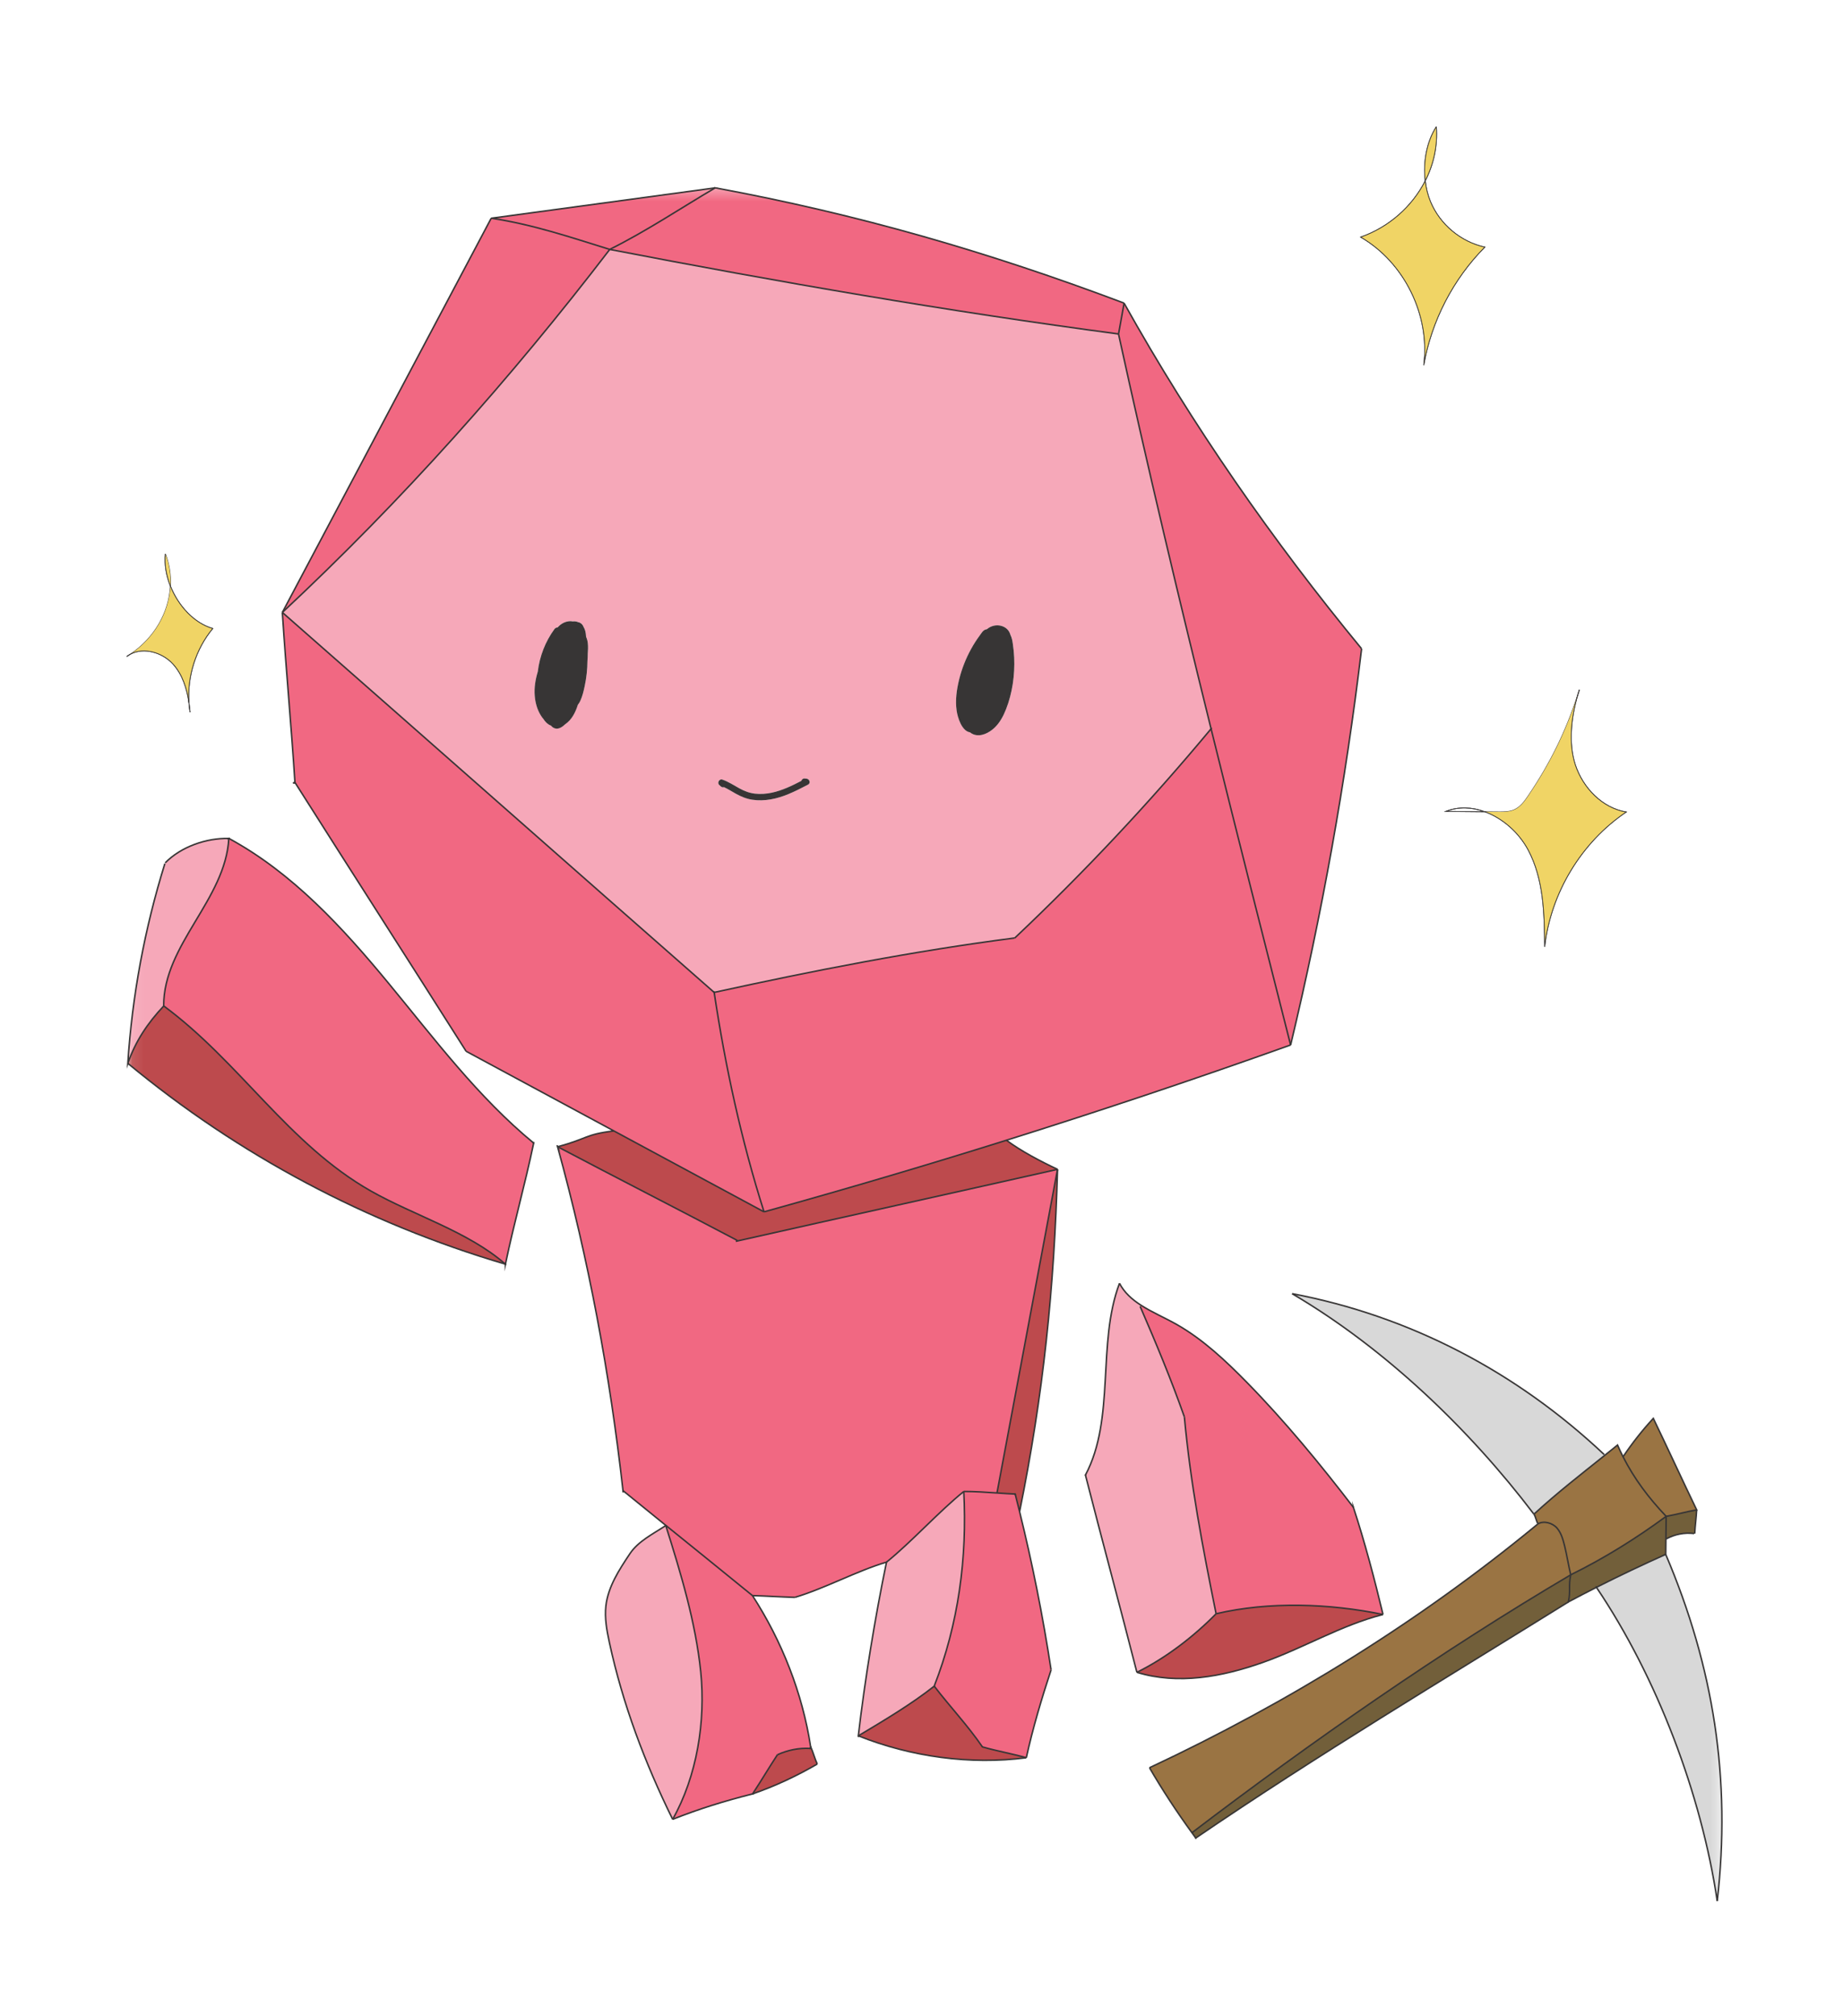 <svg width="160" height="175" viewBox="0 0 160 175" fill="none" xmlns="http://www.w3.org/2000/svg">
<g filter="url(#filter0_d_358_2758)">
<mask id="mask0_358_2758" style="mask-type:luminance" maskUnits="userSpaceOnUse" x="7" y="12" width="139" height="150">
<path d="M7.097 12.311H145.49V161.001H7.097V12.311Z" fill="white"/>
</mask>
<g mask="url(#mask0_358_2758)">
<path d="M140.615 130.915C144.777 140.69 146.301 150.448 145.084 161.001C143.707 151.729 139.847 141.555 134.599 133.777C136.579 132.774 138.576 131.826 140.615 130.915Z" fill="#D8D8D8"/>
<path d="M143.297 127.05C143.263 127.737 143.163 128.417 143.129 129.105H143.077C142.245 129.003 141.382 129.169 140.648 129.575L140.626 129.574C140.636 128.934 140.649 128.308 140.648 127.613C141.535 127.454 142.411 127.208 143.297 127.05Z" fill="#725F3A"/>
<path d="M143.298 127.048C142.411 127.205 141.535 127.452 140.648 127.61C139.146 126.032 137.871 124.345 136.9 122.428L136.923 122.416C137.713 121.239 138.587 120.132 139.535 119.106C140.81 121.756 142.022 124.398 143.298 127.048Z" fill="#9A7443"/>
<path d="M134.599 133.77C133.783 134.182 132.971 134.604 132.159 135.036C132.37 134.046 132.155 133.666 132.366 132.676C135.28 131.243 138.031 129.525 140.649 127.603C140.649 128.298 140.637 128.925 140.627 129.565C140.621 129.998 140.615 130.438 140.615 130.908C138.575 131.819 136.579 132.767 134.599 133.77Z" fill="#725F3A"/>
<path d="M136.9 122.427C137.872 124.344 139.146 126.031 140.649 127.609C138.031 129.531 135.28 131.248 132.366 132.681C132.179 131.926 132.037 131 131.851 130.245C131.71 129.674 131.559 129.081 131.179 128.633C130.798 128.185 130.037 127.968 129.526 128.258C129.389 128.086 129.306 127.595 129.169 127.423C131.197 125.558 133.215 123.996 135.32 122.313C135.686 122.02 136.055 121.724 136.427 121.422C136.576 121.764 136.733 122.099 136.9 122.427Z" fill="#9A7443"/>
<path d="M135.273 122.253L135.319 122.311C133.214 123.994 131.196 125.557 129.168 127.421C123.543 120.009 116.204 112.998 108.18 108.287C118.431 110.229 127.681 115.096 135.273 122.253Z" fill="#D8D8D8"/>
<path d="M132.366 132.683C132.154 133.674 132.37 134.053 132.158 135.044C121.256 141.823 110.421 148.296 99.815 155.531C99.812 155.528 99.81 155.524 99.807 155.521C99.806 155.519 99.804 155.518 99.803 155.516C99.695 155.368 99.585 155.219 99.477 155.07C109.809 147.201 121.176 139.277 132.366 132.683Z" fill="#725F3A"/>
<path d="M131.851 130.248C132.037 131.004 132.179 131.929 132.365 132.685C121.175 139.278 109.809 147.202 99.477 155.071C98.169 153.271 96.901 151.344 95.795 149.431C107.858 143.778 119.249 136.739 129.526 128.261C130.036 127.971 130.798 128.188 131.179 128.637C131.558 129.084 131.71 129.678 131.851 130.248Z" fill="#9A7443"/>
<path d="M113.496 126.825C114.486 129.853 115.324 133.033 116.066 136.131C111.42 135.174 106.197 134.987 101.577 136.067C100.431 130.398 99.346 124.741 98.825 118.981C97.659 115.687 96.369 112.589 94.981 109.383L95.04 109.274C96.021 109.91 97.17 110.389 98.186 110.97C100.482 112.283 102.424 114.121 104.272 116.004C107.506 119.297 110.695 123.162 113.496 126.825Z" fill="#F16882"/>
<path d="M101.14 59.256C98.336 47.899 95.629 36.532 93.106 24.995C93.265 24.12 93.431 23.194 93.59 22.318C99.507 32.916 106.466 42.907 114.206 52.312C112.818 63.923 110.759 75.379 108.046 86.702C105.71 77.504 103.393 68.383 101.14 59.256Z" fill="#F16882"/>
<path d="M116.066 136.133C112.447 137.047 109.136 139.058 105.604 140.303C102.072 141.548 98.276 142.244 94.7 141.152C97.22 139.904 99.603 138.073 101.577 136.07C106.197 134.989 111.419 135.176 116.066 136.133Z" fill="#BD4A4D"/>
<path d="M101.14 59.253C103.394 68.38 105.711 77.501 108.046 86.698C99.879 89.615 91.653 92.371 83.375 94.966C76.396 97.153 69.379 99.225 62.329 101.18C60.364 94.985 58.963 88.547 58.002 82.137C66.665 80.242 75.298 78.55 84.092 77.415C90.132 71.709 95.828 65.64 101.14 59.253Z" fill="#F16882"/>
<path d="M47.026 52.724C47.049 52.434 47.063 52.142 47.036 51.86C47.017 51.666 46.973 51.457 46.886 51.276C46.883 51.258 46.88 51.242 46.877 51.224C46.869 51.071 46.851 50.918 46.814 50.77C46.781 50.64 46.73 50.519 46.662 50.408C46.652 50.386 46.645 50.361 46.635 50.339C46.546 50.15 46.381 50.02 46.187 49.993C46.169 49.985 46.151 49.976 46.132 49.968C46 49.921 45.859 49.908 45.726 49.929C45.587 49.898 45.44 49.901 45.297 49.927C44.932 49.993 44.639 50.19 44.404 50.45C44.402 50.452 44.399 50.454 44.397 50.456C44.295 50.45 44.199 50.505 44.135 50.593C43.342 51.669 42.845 52.959 42.687 54.286C42.482 54.969 42.364 55.674 42.423 56.386C42.471 56.974 42.627 57.558 42.937 58.064C43.008 58.181 43.089 58.298 43.182 58.403C43.324 58.629 43.516 58.833 43.762 58.941C43.787 58.952 43.811 58.961 43.835 58.969C43.929 59.091 44.051 59.184 44.217 59.22C44.53 59.289 44.835 59.075 45.075 58.845C45.629 58.47 45.954 57.84 46.166 57.165C46.254 57.056 46.327 56.933 46.386 56.805C46.566 56.406 46.67 55.97 46.76 55.543C46.913 54.825 46.994 54.09 46.999 53.356C47.017 53.145 47.025 52.935 47.026 52.724ZM66.152 64.1C66.415 63.963 66.267 63.601 66.011 63.58C65.953 63.576 65.895 63.571 65.837 63.566C65.711 63.557 65.602 63.659 65.569 63.775C64.748 64.201 63.909 64.608 62.998 64.802C62.519 64.903 62.022 64.938 61.534 64.883C61.053 64.828 60.608 64.654 60.187 64.421C59.701 64.152 59.239 63.847 58.712 63.662C58.449 63.57 58.239 63.944 58.441 64.128C58.488 64.171 58.535 64.214 58.582 64.257C58.667 64.335 58.766 64.347 58.852 64.318C59.202 64.48 59.529 64.691 59.864 64.879C60.318 65.134 60.795 65.333 61.313 65.411C62.39 65.573 63.465 65.331 64.459 64.917C65.038 64.677 65.596 64.39 66.152 64.1ZM83.336 57.566C83.895 56.152 84.117 54.575 84.048 53.06C84.031 52.672 83.991 52.287 83.936 51.903C83.897 51.633 83.852 51.347 83.724 51.1C83.683 50.953 83.617 50.813 83.515 50.687C83.291 50.412 82.924 50.271 82.575 50.272C82.219 50.274 81.919 50.408 81.668 50.612C81.628 50.616 81.589 50.624 81.551 50.638C81.331 50.72 81.2 50.96 81.065 51.141C80.787 51.517 80.534 51.912 80.308 52.323C79.856 53.142 79.508 54.024 79.281 54.931C79.059 55.818 78.923 56.75 79.051 57.661C79.136 58.268 79.496 59.451 80.212 59.559C80.296 59.629 80.395 59.689 80.51 59.734C81.148 59.983 81.87 59.603 82.331 59.171C82.797 58.734 83.104 58.155 83.336 57.566ZM48.936 17.65C63.597 20.477 78.307 23.024 93.108 24.989C95.631 36.526 98.337 47.893 101.142 59.25C95.829 65.637 90.133 71.706 84.093 77.412C75.299 78.547 66.666 80.239 58.004 82.134C57.951 82.074 57.991 82.055 58.004 82.134C45.545 71.199 32.973 60.09 20.514 49.154C30.856 39.504 40.347 28.861 48.936 17.65Z" fill="#F6A8B9"/>
<path d="M98.826 118.982C99.348 124.742 100.432 130.399 101.579 136.069C99.605 138.072 97.222 139.903 94.702 141.151C93.229 135.389 91.709 129.793 90.236 124.032C92.854 119.099 91.215 112.611 93.194 107.389C93.615 108.192 94.277 108.781 95.041 109.275L94.982 109.385C96.37 112.59 97.661 115.688 98.826 118.982Z" fill="#F6A8B9"/>
<path d="M93.59 22.314C93.43 23.189 93.265 24.116 93.106 24.991C78.305 23.026 63.595 20.479 48.934 17.652C52.108 16.072 55.026 14.118 58.091 12.308C58.097 12.309 58.103 12.31 58.108 12.312C58.109 12.312 58.11 12.312 58.111 12.312C58.121 12.313 58.132 12.315 58.142 12.317C58.145 12.318 58.147 12.319 58.149 12.319L58.152 12.319C70.483 14.597 81.855 17.888 93.59 22.314Z" fill="#F16882"/>
<path d="M44.406 95.532C49.606 98.274 54.813 100.927 60.013 103.67L60.022 103.71C69.305 101.62 78.526 99.586 87.809 97.495L82.554 125.583V125.583C81.592 125.517 80.626 125.453 79.671 125.453C77.499 127.203 75.135 129.836 72.963 131.585C70.362 132.357 67.626 133.865 65.01 134.642C63.787 134.606 62.543 134.523 61.321 134.487C58.862 132.482 56.342 130.452 53.843 128.43H53.842C52.581 127.41 51.325 126.391 50.085 125.38C48.943 115.219 47.119 105.393 44.406 95.532Z" fill="#F16882"/>
<path d="M84.145 125.712L84.144 125.709C84.145 125.713 84.145 125.712 84.143 125.706C84.143 125.704 84.141 125.7 84.14 125.695V125.694C84.141 125.698 84.14 125.695 84.138 125.687C84.137 125.685 84.137 125.683 84.136 125.68L84.135 125.677C84.14 125.673 84.144 125.671 84.146 125.67L84.135 125.677H84.135C83.611 125.652 83.085 125.615 82.556 125.58V125.579L87.812 97.492C87.527 107.797 86.579 117.043 84.519 127.2H84.518C84.396 126.704 84.272 126.208 84.145 125.712Z" fill="#BD4A4D"/>
<path d="M84.133 125.681H84.134L84.135 125.683C84.135 125.686 84.136 125.688 84.137 125.69C84.139 125.698 84.14 125.701 84.139 125.698V125.698C84.14 125.703 84.141 125.708 84.142 125.713L84.143 125.715C84.27 126.211 84.395 126.707 84.516 127.203C85.636 131.747 86.543 136.298 87.251 140.939C86.453 143.347 85.637 146.094 85.1 148.566C83.837 148.205 82.554 147.986 81.291 147.625C80.005 145.749 78.49 144.156 77.106 142.351C79.218 136.938 79.975 131.209 79.673 125.453C80.627 125.452 81.593 125.517 82.555 125.583C83.083 125.618 83.61 125.655 84.133 125.681Z" fill="#F16882"/>
<path d="M83.373 94.964C84.645 95.913 86.373 96.815 87.809 97.489C78.526 99.58 69.305 101.614 60.022 103.705L60.013 103.664C54.813 100.921 49.606 98.269 44.406 95.526C47.038 94.827 46.746 94.466 49.289 94.153C53.635 96.495 57.981 98.837 62.327 101.179C69.377 99.223 76.394 97.151 83.373 94.964Z" fill="#BD4A4D"/>
<path d="M84.046 53.063C84.114 54.578 83.892 56.155 83.334 57.569C83.101 58.157 82.795 58.737 82.328 59.174C81.867 59.606 81.146 59.986 80.507 59.737C80.392 59.692 80.294 59.632 80.21 59.562C79.493 59.454 79.133 58.27 79.048 57.664C78.92 56.753 79.057 55.821 79.278 54.934C79.505 54.026 79.854 53.145 80.306 52.326C80.531 51.915 80.784 51.52 81.063 51.144C81.197 50.962 81.328 50.723 81.549 50.641C81.587 50.626 81.626 50.618 81.665 50.615C81.917 50.411 82.217 50.277 82.572 50.275C82.922 50.273 83.288 50.414 83.512 50.69C83.615 50.816 83.681 50.956 83.721 51.103C83.849 51.349 83.894 51.635 83.933 51.906C83.989 52.29 84.028 52.675 84.046 53.063Z" fill="#373535"/>
<path d="M77.106 142.347C78.49 144.151 80.005 145.745 81.291 147.621C82.553 147.982 83.837 148.2 85.1 148.561C80.233 149.191 75.072 148.481 70.516 146.659C72.728 145.333 75.081 143.943 77.106 142.347Z" fill="#BD4A4D"/>
<path d="M77.106 142.352C75.081 143.948 72.728 145.338 70.516 146.664C71.075 141.839 71.979 136.332 72.964 131.586C75.136 129.837 77.5 127.204 79.673 125.454C79.975 131.21 79.218 136.939 77.106 142.352Z" fill="#F6A8B9"/>
<path d="M66.323 147.753C66.348 147.755 66.373 147.756 66.397 147.758C66.393 147.726 66.388 147.695 66.384 147.664C66.386 147.646 66.384 147.628 66.378 147.612C66.597 148.086 66.73 148.642 66.952 149.115C65.211 150.13 63.246 151.054 61.339 151.704C62.097 150.554 62.744 149.446 63.504 148.296C64.399 147.895 65.346 147.702 66.323 147.753Z" fill="#BD4A4D"/>
<path d="M61.338 151.7C58.892 152.32 56.744 152.979 54.396 153.905C56.51 150.157 57.269 145.386 56.834 141.105C56.398 136.824 55.097 132.513 53.798 128.41C53.802 128.411 53.806 128.413 53.81 128.413C53.81 128.414 53.811 128.414 53.811 128.414C53.813 128.415 53.815 128.415 53.816 128.416C53.828 128.419 53.837 128.422 53.843 128.424H53.843C56.343 130.446 58.862 132.476 61.321 134.482C63.887 138.446 65.662 142.963 66.374 147.6C66.377 147.619 66.38 147.64 66.383 147.66C66.378 147.695 66.356 147.728 66.323 147.749C65.346 147.698 64.398 147.891 63.503 148.291C62.744 149.441 62.097 150.55 61.338 151.7Z" fill="#F16882"/>
<path d="M66.01 63.581C66.267 63.602 66.415 63.963 66.151 64.101C65.595 64.391 65.038 64.677 64.458 64.918C63.464 65.331 62.389 65.574 61.312 65.412C60.795 65.334 60.317 65.135 59.864 64.88C59.528 64.692 59.201 64.481 58.851 64.319C58.766 64.347 58.667 64.335 58.581 64.258C58.534 64.215 58.487 64.172 58.44 64.129C58.239 63.945 58.449 63.57 58.711 63.663C59.238 63.848 59.701 64.152 60.187 64.422C60.608 64.655 61.052 64.828 61.533 64.883C62.022 64.938 62.518 64.904 62.998 64.802C63.908 64.609 64.747 64.201 65.568 63.776C65.602 63.659 65.711 63.557 65.836 63.567C65.895 63.572 65.952 63.576 66.01 63.581Z" fill="#373535"/>
<path d="M62.328 101.18C57.982 98.839 53.636 96.497 49.29 94.155C45.016 91.852 40.743 89.549 36.469 87.246C31.539 79.468 26.537 71.689 21.606 63.91C21.29 58.992 20.829 54.075 20.512 49.157C32.971 60.093 45.543 71.202 58.002 82.137C58.962 88.547 60.363 94.985 62.328 101.18Z" fill="#F16882"/>
<path d="M48.935 17.648C45.462 16.57 42.243 15.476 38.645 14.94C45.128 14.062 51.61 13.183 58.092 12.304C55.027 14.114 52.11 16.068 48.935 17.648Z" fill="#F16882"/>
<path d="M56.835 141.105C57.27 145.386 56.511 150.157 54.397 153.905C51.984 148.998 50.062 143.91 48.908 138.565C48.682 137.519 48.48 136.446 48.602 135.383C48.792 133.715 49.752 132.249 50.683 130.854C51.416 129.756 52.697 129.137 53.799 128.41C55.097 132.513 56.399 136.824 56.835 141.105Z" fill="#F6A8B9"/>
<path d="M47.035 51.868C47.063 52.15 47.049 52.442 47.026 52.731C47.025 52.943 47.017 53.153 46.999 53.364C46.994 54.098 46.913 54.833 46.76 55.551C46.67 55.978 46.566 56.414 46.386 56.813C46.327 56.941 46.254 57.064 46.166 57.173C45.954 57.848 45.629 58.477 45.075 58.853C44.835 59.082 44.53 59.297 44.217 59.228C44.051 59.191 43.929 59.099 43.835 58.977C43.811 58.968 43.786 58.959 43.762 58.949C43.516 58.841 43.324 58.636 43.182 58.411C43.089 58.305 43.008 58.189 42.937 58.072C42.627 57.566 42.471 56.981 42.423 56.394C42.364 55.681 42.482 54.977 42.687 54.294C42.845 52.966 43.342 51.676 44.134 50.6C44.199 50.513 44.295 50.457 44.397 50.464C44.399 50.461 44.402 50.459 44.404 50.457C44.639 50.197 44.932 50.001 45.297 49.934C45.44 49.908 45.587 49.906 45.726 49.937C45.859 49.916 46 49.928 46.132 49.976C46.151 49.983 46.169 49.992 46.187 50C46.381 50.028 46.546 50.157 46.635 50.347C46.645 50.369 46.652 50.393 46.662 50.416C46.73 50.526 46.781 50.648 46.814 50.778C46.851 50.925 46.869 51.078 46.877 51.232C46.88 51.249 46.883 51.266 46.886 51.283C46.973 51.465 47.017 51.674 47.035 51.868Z" fill="#373535"/>
<path d="M38.644 14.948C42.242 15.484 45.461 16.578 48.934 17.656C40.345 28.867 30.854 39.511 20.512 49.161C26.556 37.757 32.601 26.353 38.644 14.948Z" fill="#F16882"/>
<path d="M42.329 95.229C42.331 95.225 42.333 95.22 42.335 95.215C41.582 98.815 40.633 102.128 39.881 105.729C39.881 105.723 39.88 105.719 39.88 105.715V105.728C36.666 102.907 31.905 101.484 28.186 99.373C21.037 95.313 16.832 88.194 10.215 83.316C10.194 77.976 15.573 74.105 15.87 68.772C21.392 71.761 25.739 76.502 29.736 81.344C33.734 86.186 37.49 91.22 42.335 95.215C42.333 95.22 42.33 95.225 42.329 95.229ZM42.322 95.246C42.324 95.242 42.325 95.238 42.327 95.234C42.325 95.238 42.323 95.243 42.322 95.246ZM42.318 95.254C42.319 95.253 42.32 95.25 42.321 95.247C42.32 95.251 42.318 95.253 42.318 95.254Z" fill="#F16882"/>
<path d="M39.88 105.728V105.729H39.879C27.883 102.198 16.726 96.277 7.097 88.298C7.767 86.371 8.816 84.801 10.214 83.316C16.832 88.194 21.037 95.313 28.186 99.373C31.904 101.484 36.666 102.907 39.88 105.728Z" fill="#BD4A4D"/>
<path d="M15.858 68.774C15.862 68.772 15.866 68.772 15.87 68.77C15.573 74.103 10.194 77.974 10.214 83.314C8.816 84.799 7.767 86.37 7.097 88.297C7.479 82.415 8.562 76.579 10.316 70.952L10.348 70.887C11.719 69.486 13.91 68.729 15.87 68.77C15.677 68.786 15.681 68.826 15.858 68.774Z" fill="#F6A8B9"/>
</g>
<path d="M20.511 49.157C30.853 39.506 40.344 28.863 48.933 17.652" stroke="#373535" stroke-width="0.13" stroke-miterlimit="10"/>
<path d="M48.933 17.648C63.594 20.475 78.303 23.022 93.104 24.987" stroke="#373535" stroke-width="0.13" stroke-miterlimit="10"/>
<path d="M93.105 24.995C95.628 36.532 98.334 47.899 101.139 59.256C103.392 68.383 105.709 77.504 108.045 86.702" stroke="#373535" stroke-width="0.13" stroke-miterlimit="10"/>
<path d="M20.511 49.154C32.97 60.09 45.541 71.199 58 82.134" stroke="#373535" stroke-width="0.13" stroke-miterlimit="10"/>
<path d="M20.511 49.154C20.828 54.071 21.288 58.989 21.605 63.907" stroke="#373535" stroke-width="0.13" stroke-miterlimit="10"/>
<path d="M21.604 63.909C26.534 71.687 31.536 79.466 36.467 87.245" stroke="#373535" stroke-width="0.13" stroke-miterlimit="10"/>
<path d="M21.605 63.909C21.665 64.004 21.284 63.963 21.605 63.909Z" stroke="#373535" stroke-width="0.13" stroke-miterlimit="10"/>
<path d="M36.468 87.246C40.742 89.549 45.015 91.852 49.288 94.155C53.635 96.497 57.981 98.839 62.327 101.18" stroke="#373535" stroke-width="0.13" stroke-miterlimit="10"/>
<path d="M58.001 82.137C58.962 88.547 60.362 94.985 62.328 101.18" stroke="#373535" stroke-width="0.13" stroke-miterlimit="10"/>
<path d="M58 82.134C57.988 82.054 57.947 82.073 58 82.134Z" stroke="#373535" stroke-width="0.13" stroke-miterlimit="10"/>
<path d="M58.001 82.134C66.663 80.239 75.296 78.547 84.091 77.411" stroke="#373535" stroke-width="0.13" stroke-miterlimit="10"/>
<path d="M101.2 59.182C101.179 59.207 101.159 59.231 101.139 59.255C95.826 65.642 90.13 71.711 84.091 77.417" stroke="#373535" stroke-width="0.13" stroke-miterlimit="10"/>
<path d="M62.328 101.18C69.377 99.225 76.394 97.153 83.373 94.965C91.652 92.371 99.878 89.615 108.045 86.698" stroke="#373535" stroke-width="0.13" stroke-miterlimit="10"/>
<path d="M20.511 49.157C26.555 37.753 32.599 26.349 38.643 14.944" stroke="#373535" stroke-width="0.13" stroke-miterlimit="10"/>
<path d="M38.643 14.942C45.126 14.064 51.608 13.185 58.09 12.306" stroke="#373535" stroke-width="0.13" stroke-miterlimit="10"/>
<path d="M48.945 17.659L48.933 17.647" stroke="#373535" stroke-width="0.13" stroke-miterlimit="10"/>
<path d="M48.934 17.648C48.928 17.642 48.922 17.635 48.922 17.635" stroke="#373535" stroke-width="0.13" stroke-miterlimit="10"/>
<path d="M48.933 17.648C52.107 16.067 55.025 14.114 58.09 12.304" stroke="#373535" stroke-width="0.13" stroke-miterlimit="10"/>
<path d="M38.643 14.94C42.24 15.476 45.46 16.57 48.933 17.648" stroke="#373535" stroke-width="0.13" stroke-miterlimit="10"/>
<path d="M58.151 12.315C70.481 14.593 81.853 17.884 93.588 22.31" stroke="#373535" stroke-width="0.13" stroke-miterlimit="10"/>
<path d="M58.109 12.311C58.12 12.312 58.13 12.314 58.141 12.316" stroke="#373535" stroke-width="0.13" stroke-miterlimit="10"/>
<path d="M58.108 12.315C58.109 12.315 58.111 12.315 58.112 12.316" stroke="#373535" stroke-width="0.13" stroke-miterlimit="10"/>
<path d="M58.114 12.316H58.109" stroke="#373535" stroke-width="0.13" stroke-miterlimit="10"/>
<path d="M58.157 12.32C58.157 12.32 58.156 12.32 58.151 12.319" stroke="#373535" stroke-width="0.13" stroke-miterlimit="10"/>
<path d="M58.091 12.309C58.096 12.31 58.102 12.311 58.108 12.312L58.114 12.313C58.136 12.317 58.145 12.318 58.14 12.317C58.141 12.317 58.141 12.318 58.142 12.318C58.145 12.319 58.147 12.319 58.149 12.319L58.152 12.32" stroke="#373535" stroke-width="0.13" stroke-miterlimit="10"/>
<path d="M58.09 12.308C58.075 12.306 58.059 12.303 58.059 12.303C58.052 12.302 58.046 12.3 58.041 12.3C58.027 12.297 58.026 12.297 58.029 12.297C58.026 12.297 58.024 12.296 58.024 12.296" stroke="#373535" stroke-width="0.13" stroke-miterlimit="10"/>
<path d="M93.589 22.31C93.429 23.185 93.264 24.112 93.105 24.987" stroke="#373535" stroke-width="0.13" stroke-miterlimit="10"/>
<path d="M93.589 22.313C99.506 32.91 106.465 42.902 114.205 52.306" stroke="#373535" stroke-width="0.13" stroke-miterlimit="10"/>
<path d="M114.205 52.312C112.817 63.922 110.758 75.378 108.045 86.702" stroke="#373535" stroke-width="0.13" stroke-miterlimit="10"/>
<path d="M44.439 95.613L44.437 95.607C44.435 95.604 44.434 95.6 44.431 95.594C44.436 95.605 44.434 95.602 44.427 95.581C44.423 95.572 44.419 95.561 44.413 95.547L44.404 95.525C47.118 105.386 48.941 115.212 50.084 125.373C50.09 125.427 50.096 125.481 50.102 125.534" stroke="#373535" stroke-width="0.13" stroke-miterlimit="10"/>
<path d="M44.371 95.442C44.371 95.442 44.372 95.443 44.373 95.446C44.371 95.442 44.372 95.443 44.375 95.453C44.376 95.455 44.377 95.458 44.379 95.461C44.376 95.453 44.379 95.462 44.389 95.489C44.394 95.5 44.399 95.513 44.405 95.53" stroke="#373535" stroke-width="0.13" stroke-miterlimit="10"/>
<path d="M53.843 128.427C56.343 130.449 58.862 132.479 61.321 134.485" stroke="#373535" stroke-width="0.13" stroke-miterlimit="10"/>
<path d="M50.074 125.37C50.078 125.373 50.081 125.376 50.085 125.379C51.325 126.39 52.581 127.408 53.842 128.428" stroke="#373535" stroke-width="0.13" stroke-miterlimit="10"/>
<path d="M44.404 95.53C47.036 94.83 46.745 94.469 49.287 94.157" stroke="#373535" stroke-width="0.13" stroke-miterlimit="10"/>
<path d="M44.404 95.527C49.604 98.269 54.812 100.922 60.012 103.665" stroke="#373535" stroke-width="0.13" stroke-miterlimit="10"/>
<path d="M59.878 103.74C59.927 103.729 59.974 103.718 60.023 103.707C69.305 101.617 78.526 99.583 87.81 97.492" stroke="#373535" stroke-width="0.13" stroke-miterlimit="10"/>
<path d="M83.374 94.966C84.646 95.914 86.374 96.817 87.81 97.491" stroke="#373535" stroke-width="0.13" stroke-miterlimit="10"/>
<path d="M61.321 134.487C62.543 134.523 63.788 134.606 65.01 134.642" stroke="#373535" stroke-width="0.13" stroke-miterlimit="10"/>
<path d="M70.515 146.66C70.517 146.768 70.516 146.714 70.515 146.66Z" stroke="#373535" stroke-width="0.13" stroke-miterlimit="10"/>
<path d="M65.01 134.639C67.627 133.861 70.362 132.353 72.963 131.581C71.978 136.328 71.074 141.835 70.515 146.66C70.515 146.628 70.514 146.598 70.514 146.598" stroke="#373535" stroke-width="0.13" stroke-miterlimit="10"/>
<path d="M82.554 125.578L87.809 97.49" stroke="#373535" stroke-width="0.13" stroke-miterlimit="10"/>
<path d="M87.809 97.491C87.524 107.797 86.577 117.043 84.516 127.2" stroke="#373535" stroke-width="0.13" stroke-miterlimit="10"/>
<path d="M72.963 131.583C75.135 129.833 77.499 127.2 79.671 125.451" stroke="#373535" stroke-width="0.13" stroke-miterlimit="10"/>
<path d="M79.671 125.446C79.974 131.202 79.216 136.931 77.104 142.344" stroke="#373535" stroke-width="0.13" stroke-miterlimit="10"/>
<path d="M70.515 146.66C72.727 145.334 75.079 143.944 77.104 142.348" stroke="#373535" stroke-width="0.13" stroke-miterlimit="10"/>
<path d="M77.104 142.347C78.489 144.151 80.003 145.745 81.29 147.621C82.552 147.982 83.836 148.201 85.098 148.562" stroke="#373535" stroke-width="0.13" stroke-miterlimit="10"/>
<path d="M77.106 142.312C77.106 142.312 77.106 142.315 77.105 142.323V142.332C77.105 142.335 77.105 142.338 77.105 142.342V142.349C77.105 142.352 77.105 142.354 77.104 142.356C77.105 142.357 77.105 142.358 77.104 142.359V142.363C77.104 142.376 77.103 142.387 77.103 142.387" stroke="#373535" stroke-width="0.13" stroke-miterlimit="10"/>
<path d="M84.142 125.668C84.141 125.669 84.137 125.672 84.132 125.676" stroke="#373535" stroke-width="0.13" stroke-miterlimit="10"/>
<path d="M84.132 125.676L84.143 125.668C84.145 125.665 84.147 125.665 84.147 125.665" stroke="#373535" stroke-width="0.13" stroke-miterlimit="10"/>
<path d="M84.117 125.684L84.118 125.683C84.12 125.682 84.124 125.68 84.131 125.673" stroke="#373535" stroke-width="0.13" stroke-miterlimit="10"/>
<path d="M84.133 125.676H84.132" stroke="#373535" stroke-width="0.13" stroke-miterlimit="10"/>
<path d="M79.671 125.448C80.625 125.448 81.591 125.513 82.553 125.579C83.081 125.614 83.607 125.651 84.131 125.676" stroke="#373535" stroke-width="0.13" stroke-miterlimit="10"/>
<path d="M84.141 125.707C84.268 126.203 84.393 126.699 84.514 127.195C85.634 131.739 86.54 136.29 87.249 140.93" stroke="#373535" stroke-width="0.13" stroke-miterlimit="10"/>
<path d="M84.136 125.692C84.137 125.697 84.139 125.703 84.14 125.708" stroke="#373535" stroke-width="0.13" stroke-miterlimit="10"/>
<path d="M84.141 125.71L84.142 125.713L84.142 125.715" stroke="#373535" stroke-width="0.13" stroke-miterlimit="10"/>
<path d="M84.14 125.705C84.142 125.709 84.142 125.708 84.139 125.701C84.139 125.699 84.137 125.695 84.136 125.69" stroke="#373535" stroke-width="0.13" stroke-miterlimit="10"/>
<path d="M84.132 125.672L84.133 125.675C84.133 125.678 84.134 125.68 84.135 125.682C84.137 125.691 84.138 125.694 84.137 125.69V125.691" stroke="#373535" stroke-width="0.13" stroke-miterlimit="10"/>
<path d="M84.132 125.676C84.13 125.667 84.127 125.658 84.127 125.658V125.658C84.124 125.645 84.123 125.641 84.123 125.644C84.122 125.64 84.122 125.639 84.122 125.639" stroke="#373535" stroke-width="0.13" stroke-miterlimit="10"/>
<path d="M87.25 140.934C86.452 143.343 85.636 146.09 85.099 148.562" stroke="#373535" stroke-width="0.13" stroke-miterlimit="10"/>
<path d="M70.515 146.658C75.071 148.48 80.231 149.191 85.098 148.561" stroke="#373535" stroke-width="0.13" stroke-miterlimit="10"/>
<path d="M53.799 128.41C55.097 132.512 56.398 136.823 56.834 141.105C57.27 145.385 56.511 150.156 54.397 153.905" stroke="#373535" stroke-width="0.13" stroke-miterlimit="10"/>
<path d="M53.842 128.426H53.843C53.843 128.427 53.843 128.427 53.844 128.427C53.848 128.428 53.849 128.428 53.849 128.428" stroke="#373535" stroke-width="0.13" stroke-miterlimit="10"/>
<path d="M53.843 128.428C53.837 128.427 53.828 128.424 53.817 128.421C53.816 128.42 53.814 128.419 53.812 128.419C53.812 128.419 53.811 128.419 53.81 128.418C53.806 128.417 53.803 128.416 53.799 128.415" stroke="#373535" stroke-width="0.13" stroke-miterlimit="10"/>
<path d="M53.755 128.397C53.758 128.399 53.762 128.399 53.766 128.401" stroke="#373535" stroke-width="0.13" stroke-miterlimit="10"/>
<path d="M53.747 128.392C53.748 128.392 53.75 128.392 53.751 128.393" stroke="#373535" stroke-width="0.13" stroke-miterlimit="10"/>
<path d="M53.752 128.393C53.75 128.392 53.749 128.392 53.748 128.392C53.747 128.391 53.746 128.391 53.746 128.391" stroke="#373535" stroke-width="0.13" stroke-miterlimit="10"/>
<path d="M53.75 128.391C53.75 128.391 53.751 128.391 53.752 128.392C53.753 128.392 53.754 128.393 53.756 128.393" stroke="#373535" stroke-width="0.13" stroke-miterlimit="10"/>
<path d="M53.797 128.405C53.794 128.404 53.79 128.403 53.787 128.402C53.786 128.402 53.785 128.402 53.784 128.401C53.783 128.4 53.782 128.4 53.781 128.4C53.774 128.398 53.769 128.396 53.765 128.395C53.761 128.394 53.758 128.393 53.755 128.392" stroke="#373535" stroke-width="0.13" stroke-miterlimit="10"/>
<path d="M53.797 128.41C52.696 129.137 51.415 129.756 50.682 130.854C49.75 132.249 48.791 133.715 48.6 135.382C48.478 136.446 48.681 137.518 48.906 138.565C50.061 143.909 51.982 148.998 54.396 153.905" stroke="#373535" stroke-width="0.13" stroke-miterlimit="10"/>
<path d="M61.354 151.708L61.352 151.706C61.352 151.706 61.351 151.705 61.35 151.704C61.35 151.704 61.344 151.698 61.337 151.693" stroke="#373535" stroke-width="0.13" stroke-miterlimit="10"/>
<path d="M54.396 153.905C56.744 152.978 58.891 152.319 61.338 151.699L61.321 151.685" stroke="#373535" stroke-width="0.13" stroke-miterlimit="10"/>
<path d="M61.337 151.696C62.096 150.546 62.743 149.437 63.502 148.287" stroke="#373535" stroke-width="0.13" stroke-miterlimit="10"/>
<path d="M63.504 148.294C64.399 147.893 65.346 147.7 66.324 147.751C66.348 147.753 66.373 147.754 66.398 147.756C66.401 147.756 66.404 147.756 66.407 147.756" stroke="#373535" stroke-width="0.13" stroke-miterlimit="10"/>
<path d="M61.321 134.48C63.887 138.445 65.662 142.961 66.374 147.598C66.378 147.618 66.38 147.638 66.383 147.658C66.388 147.69 66.393 147.72 66.397 147.752C66.4 147.766 66.402 147.78 66.404 147.794" stroke="#373535" stroke-width="0.13" stroke-miterlimit="10"/>
<path d="M61.337 151.696C63.244 151.046 65.209 150.121 66.95 149.107" stroke="#373535" stroke-width="0.13" stroke-miterlimit="10"/>
<path d="M66.377 147.61C66.597 148.084 66.73 148.639 66.951 149.113" stroke="#373535" stroke-width="0.13" stroke-miterlimit="10"/>
<path d="M66.371 147.592L66.374 147.597" stroke="#373535" stroke-width="0.13" stroke-miterlimit="10"/>
<path d="M66.373 147.6C66.375 147.603 66.376 147.606 66.377 147.609" stroke="#373535" stroke-width="0.13" stroke-miterlimit="10"/>
<path d="M66.284 147.766C66.298 147.763 66.311 147.758 66.322 147.75C66.355 147.73 66.377 147.696 66.382 147.661C66.385 147.644 66.383 147.625 66.376 147.609" stroke="#373535" stroke-width="0.13" stroke-miterlimit="10"/>
<path d="M10.314 70.952C8.561 76.579 7.477 82.414 7.095 88.296C7.765 86.37 8.814 84.799 10.213 83.314" stroke="#373535" stroke-width="0.13" stroke-miterlimit="10"/>
<path d="M10.345 70.888C11.716 69.487 13.907 68.73 15.867 68.771" stroke="#373535" stroke-width="0.13" stroke-miterlimit="10"/>
<path d="M15.855 68.77C15.678 68.823 15.673 68.783 15.867 68.767C15.569 74.1 10.19 77.971 10.211 83.311" stroke="#373535" stroke-width="0.13" stroke-miterlimit="10"/>
<path d="M10.211 83.308C16.829 88.187 21.034 95.305 28.183 99.365C31.901 101.477 36.662 102.9 39.877 105.72" stroke="#373535" stroke-width="0.13" stroke-miterlimit="10"/>
<path d="M39.878 105.72C39.923 105.718 39.939 105.717 39.939 105.717" stroke="#373535" stroke-width="0.13" stroke-miterlimit="10"/>
<path d="M39.876 105.725C39.854 105.726 39.834 105.727 39.834 105.727C39.821 105.727 39.816 105.728 39.816 105.728" stroke="#373535" stroke-width="0.13" stroke-miterlimit="10"/>
<path d="M39.879 105.72H39.877" stroke="#373535" stroke-width="0.13" stroke-miterlimit="10"/>
<path d="M39.879 105.72H39.877" stroke="#373535" stroke-width="0.13" stroke-miterlimit="10"/>
<path d="M7.095 88.29C16.725 96.268 27.881 102.19 39.878 105.72" stroke="#373535" stroke-width="0.13" stroke-miterlimit="10"/>
<path d="M15.867 68.768C21.389 71.758 25.736 76.498 29.733 81.34C33.731 86.182 37.487 91.216 42.332 95.211" stroke="#373535" stroke-width="0.13" stroke-miterlimit="10"/>
<path d="M15.867 68.766C15.877 68.764 15.886 68.761 15.886 68.761C15.892 68.76 15.898 68.759 15.902 68.757C15.913 68.755 15.915 68.754 15.913 68.755C15.915 68.754 15.915 68.754 15.915 68.754" stroke="#373535" stroke-width="0.13" stroke-miterlimit="10"/>
<path d="M15.82 68.778L15.823 68.777C15.825 68.776 15.829 68.776 15.834 68.774C15.829 68.775 15.835 68.774 15.85 68.77C15.852 68.77 15.854 68.769 15.856 68.769" stroke="#373535" stroke-width="0.13" stroke-miterlimit="10"/>
<path d="M15.868 68.77C15.863 68.772 15.859 68.772 15.856 68.774" stroke="#373535" stroke-width="0.13" stroke-miterlimit="10"/>
<path d="M39.877 105.712V105.725V105.726C39.878 105.751 39.88 105.778 39.878 105.726" stroke="#373535" stroke-width="0.13" stroke-miterlimit="10"/>
<path d="M42.326 95.221C42.328 95.216 42.33 95.212 42.332 95.206C41.58 98.807 40.631 102.12 39.878 105.72C39.878 105.715 39.878 105.71 39.878 105.706C39.878 105.695 39.877 105.691 39.877 105.691" stroke="#373535" stroke-width="0.13" stroke-miterlimit="10"/>
<path d="M42.318 95.242C42.32 95.24 42.322 95.235 42.324 95.23" stroke="#373535" stroke-width="0.13" stroke-miterlimit="10"/>
<path d="M42.316 95.246C42.316 95.245 42.318 95.243 42.319 95.239" stroke="#373535" stroke-width="0.13" stroke-miterlimit="10"/>
<path d="M42.331 95.207C42.329 95.212 42.328 95.216 42.325 95.221C42.325 95.223 42.324 95.224 42.324 95.225C42.322 95.23 42.32 95.234 42.318 95.237C42.318 95.238 42.318 95.239 42.318 95.239C42.316 95.242 42.316 95.244 42.315 95.246L42.315 95.246" stroke="#373535" stroke-width="0.13" stroke-miterlimit="10"/>
<path d="M42.348 95.171C42.35 95.166 42.349 95.167 42.348 95.171Z" stroke="#373535" stroke-width="0.13" stroke-miterlimit="10"/>
<path d="M42.349 95.173C42.348 95.174 42.348 95.174 42.348 95.174C42.348 95.175 42.347 95.175 42.347 95.175C42.346 95.179 42.344 95.183 42.341 95.189C42.339 95.196 42.335 95.203 42.332 95.211" stroke="#373535" stroke-width="0.13" stroke-miterlimit="10"/>
<path d="M93.19 107.384C91.212 112.605 92.85 119.094 90.232 124.026" stroke="#373535" stroke-width="0.13" stroke-miterlimit="10"/>
<path d="M90.232 124.027C91.705 129.789 93.226 135.385 94.699 141.147" stroke="#373535" stroke-width="0.13" stroke-miterlimit="10"/>
<path d="M90.225 123.99C90.225 123.99 90.225 123.993 90.227 124.004C90.229 124.01 90.229 124.017 90.231 124.028C90.233 124.036 90.234 124.045 90.234 124.045C90.237 124.06 90.237 124.066 90.237 124.066" stroke="#373535" stroke-width="0.13" stroke-miterlimit="10"/>
<path d="M93.189 107.389C93.611 108.191 94.273 108.781 95.037 109.274C96.018 109.91 97.167 110.39 98.183 110.971C100.479 112.283 102.421 114.121 104.269 116.004C107.503 119.298 110.692 123.162 113.493 126.826" stroke="#373535" stroke-width="0.13" stroke-miterlimit="10"/>
<path d="M113.496 126.846C113.496 126.846 113.495 126.833 113.494 126.821C114.484 129.848 115.323 133.029 116.065 136.126" stroke="#373535" stroke-width="0.13" stroke-miterlimit="10"/>
<path d="M113.492 126.8C113.492 126.8 113.492 126.807 113.494 126.826" stroke="#373535" stroke-width="0.13" stroke-miterlimit="10"/>
<path d="M94.978 109.381C96.366 112.586 97.657 115.684 98.822 118.978" stroke="#373535" stroke-width="0.13" stroke-miterlimit="10"/>
<path d="M98.822 118.977C99.344 124.737 100.429 130.394 101.575 136.063" stroke="#373535" stroke-width="0.13" stroke-miterlimit="10"/>
<path d="M94.699 141.147C97.219 139.899 99.601 138.068 101.575 136.065" stroke="#373535" stroke-width="0.13" stroke-miterlimit="10"/>
<path d="M101.575 136.063C106.195 134.983 111.417 135.169 116.064 136.126" stroke="#373535" stroke-width="0.13" stroke-miterlimit="10"/>
<path d="M94.699 141.148C98.275 142.24 102.071 141.544 105.603 140.299C109.134 139.054 112.445 137.043 116.064 136.129" stroke="#373535" stroke-width="0.13" stroke-miterlimit="10"/>
<path d="M129.524 128.258C119.247 136.735 107.857 143.775 95.793 149.428" stroke="#373535" stroke-width="0.13" stroke-miterlimit="10"/>
<path d="M95.793 149.429C96.9 151.341 98.168 153.269 99.476 155.068C99.584 155.218 99.693 155.366 99.801 155.514C99.803 155.516 99.804 155.517 99.805 155.519" stroke="#373535" stroke-width="0.13" stroke-miterlimit="10"/>
<path d="M99.475 155.071C109.807 147.202 121.173 139.278 132.363 132.684" stroke="#373535" stroke-width="0.13" stroke-miterlimit="10"/>
<path d="M129.523 128.258C130.033 127.968 130.795 128.185 131.176 128.633C131.556 129.081 131.707 129.674 131.848 130.245C132.034 131 132.176 131.925 132.362 132.681" stroke="#373535" stroke-width="0.13" stroke-miterlimit="10"/>
<path d="M129.167 127.422C131.196 125.558 133.213 123.996 135.318 122.313C135.684 122.02 136.054 121.723 136.426 121.421C136.574 121.764 136.732 122.099 136.899 122.427C137.87 124.344 139.144 126.031 140.647 127.609C138.03 129.53 135.278 131.248 132.364 132.681" stroke="#373535" stroke-width="0.13" stroke-miterlimit="10"/>
<path d="M129.167 127.42C129.305 127.591 129.387 128.083 129.524 128.255" stroke="#373535" stroke-width="0.13" stroke-miterlimit="10"/>
<path d="M136.921 122.416C137.711 121.239 138.585 120.132 139.533 119.106C140.809 121.756 142.02 124.398 143.296 127.047C142.409 127.205 141.533 127.451 140.646 127.61" stroke="#373535" stroke-width="0.13" stroke-miterlimit="10"/>
<path d="M143.295 127.051C143.26 127.738 143.161 128.418 143.126 129.106" stroke="#373535" stroke-width="0.13" stroke-miterlimit="10"/>
<path d="M140.645 127.608C140.646 128.303 140.633 128.929 140.624 129.569C140.617 130.003 140.611 130.442 140.611 130.913" stroke="#373535" stroke-width="0.13" stroke-miterlimit="10"/>
<path d="M132.363 132.676C132.152 133.666 132.368 134.045 132.156 135.036C132.968 134.604 133.781 134.182 134.596 133.769C136.577 132.767 138.573 131.819 140.612 130.908" stroke="#373535" stroke-width="0.13" stroke-miterlimit="10"/>
<path d="M140.646 129.571C141.379 129.165 142.243 128.998 143.075 129.101" stroke="#373535" stroke-width="0.13" stroke-miterlimit="10"/>
<path d="M99.844 155.574C99.844 155.574 99.843 155.572 99.84 155.569" stroke="#373535" stroke-width="0.13" stroke-miterlimit="10"/>
<path d="M99.84 155.56C99.843 155.562 99.843 155.565 99.844 155.566L99.845 155.566" stroke="#373535" stroke-width="0.13" stroke-miterlimit="10"/>
<path d="M99.84 155.566C99.837 155.563 99.833 155.558 99.828 155.551C99.827 155.55 99.825 155.548 99.823 155.545C99.82 155.54 99.816 155.535 99.812 155.53" stroke="#373535" stroke-width="0.13" stroke-miterlimit="10"/>
<path d="M99.78 155.489C99.78 155.489 99.781 155.49 99.782 155.491C99.782 155.492 99.782 155.492 99.783 155.493C99.783 155.493 99.784 155.494 99.784 155.495C99.785 155.496 99.787 155.498 99.789 155.501C99.791 155.504 99.795 155.507 99.797 155.512C99.798 155.513 99.799 155.514 99.801 155.515" stroke="#373535" stroke-width="0.13" stroke-miterlimit="10"/>
<path d="M99.802 155.513C99.803 155.514 99.804 155.517 99.807 155.519" stroke="#373535" stroke-width="0.13" stroke-miterlimit="10"/>
<path d="M132.156 135.04C121.254 141.819 110.419 148.292 99.812 155.527C99.81 155.524 99.807 155.52 99.805 155.517" stroke="#373535" stroke-width="0.13" stroke-miterlimit="10"/>
<path d="M108.179 108.286C116.203 112.998 123.541 120.009 129.167 127.42" stroke="#373535" stroke-width="0.13" stroke-miterlimit="10"/>
<path d="M108.179 108.284C118.43 110.226 127.68 115.094 135.272 122.25" stroke="#373535" stroke-width="0.13" stroke-miterlimit="10"/>
<path d="M134.537 133.687C134.558 133.717 134.577 133.746 134.597 133.776C139.845 141.555 143.705 151.728 145.082 161" stroke="#373535" stroke-width="0.13" stroke-miterlimit="10"/>
<path d="M140.611 130.915C144.774 140.689 146.297 150.447 145.08 161" stroke="#373535" stroke-width="0.13" stroke-miterlimit="10"/>
<path d="M132.763 62.388C133.425 64.391 135.098 66.129 137.178 66.48C133.279 69.111 130.621 73.505 130.1 78.181C130.077 75.304 130.022 72.297 128.664 69.762C127.868 68.275 126.47 67.025 124.911 66.455C125.302 66.459 125.694 66.463 126.085 66.466C126.561 66.471 127.056 66.472 127.49 66.272C127.999 66.037 128.348 65.561 128.663 65.097C130.564 62.294 131.955 59.491 132.981 56.287C132.408 58.214 132.146 60.52 132.763 62.388Z" fill="#F0D465"/>
<path d="M120.183 13.494C120.995 15.467 122.816 16.993 124.901 17.448C122.151 20.222 120.275 23.849 119.601 27.696C120.169 23.355 117.914 18.777 114.127 16.58C116.577 15.721 118.598 13.928 119.731 11.696C119.804 12.33 119.955 12.942 120.183 13.494Z" fill="#F0D465"/>
<path d="M120.695 7C120.818 8.659 120.456 10.268 119.73 11.698C119.539 10.067 119.859 8.289 120.695 7Z" fill="#F0D465"/>
<path d="M14.466 50.547C12.992 52.328 12.248 54.689 12.405 56.992C12.225 55.767 11.852 54.56 11.033 53.65C10.12 52.635 8.509 52.155 7.333 52.77C9.379 51.392 10.672 49.195 10.794 46.867C11.474 48.573 12.841 50.077 14.466 50.547Z" fill="#F0D465"/>
<path d="M10.358 44.072C10.707 44.997 10.843 45.945 10.794 46.873C10.428 45.955 10.26 44.977 10.358 44.072Z" fill="#F0D465"/>
<path d="M124.911 66.451C126.47 67.021 127.868 68.271 128.664 69.758C130.022 72.293 130.077 75.3 130.1 78.177C130.621 73.501 133.279 69.107 137.178 66.476C135.098 66.125 133.425 64.387 132.763 62.385C132.146 60.517 132.408 58.21 132.981 56.283C133.022 56.145 133.065 56.009 133.109 55.875" stroke="#373535" stroke-width="0.065" stroke-miterlimit="10"/>
<path d="M124.91 66.454C123.779 66.443 122.649 66.432 121.518 66.422C122.627 65.989 123.809 66.052 124.91 66.454Z" stroke="#373535" stroke-width="0.065" stroke-miterlimit="10"/>
<path d="M133.109 55.877C133.068 56.014 133.024 56.151 132.981 56.286C131.955 59.489 130.564 62.293 128.663 65.096C128.348 65.56 127.999 66.036 127.49 66.271C127.056 66.471 126.561 66.469 126.085 66.465C125.694 66.461 125.302 66.458 124.911 66.454" stroke="#373535" stroke-width="0.065" stroke-miterlimit="10"/>
<path d="M119.73 11.698C119.539 10.067 119.859 8.289 120.695 7" stroke="#373535" stroke-width="0.065" stroke-miterlimit="10"/>
<path d="M119.732 11.696C118.599 13.928 116.578 15.721 114.128 16.58C117.915 18.777 120.17 23.355 119.602 27.696C120.276 23.849 122.152 20.222 124.902 17.448C122.817 16.993 120.996 15.467 120.184 13.494C119.956 12.942 119.805 12.33 119.732 11.696Z" stroke="#373535" stroke-width="0.065" stroke-miterlimit="10"/>
<path d="M120.696 7C120.819 8.659 120.458 10.268 119.732 11.698" stroke="#373535" stroke-width="0.065" stroke-miterlimit="10"/>
<path d="M12.405 56.996C12.248 54.693 12.993 52.333 14.467 50.551C12.841 50.081 11.475 48.577 10.795 46.871C10.428 45.953 10.261 44.975 10.358 44.07" stroke="#373535" stroke-width="0.065" stroke-miterlimit="10"/>
<path d="M12.404 56.998C12.445 57.273 12.476 57.549 12.5 57.823C12.455 57.55 12.423 57.274 12.404 56.998Z" stroke="#373535" stroke-width="0.065" stroke-miterlimit="10"/>
<path d="M7.333 52.77C8.509 52.155 10.12 52.635 11.033 53.65C11.852 54.56 12.225 55.767 12.405 56.992" stroke="#373535" stroke-width="0.065" stroke-miterlimit="10"/>
<path d="M7.333 52.775C7.224 52.849 7.113 52.919 7 52.988C7.106 52.906 7.218 52.835 7.333 52.775Z" stroke="#373535" stroke-width="0.065" stroke-miterlimit="10"/>
<path d="M10.358 44.069C10.707 44.994 10.844 45.942 10.795 46.87C10.672 49.198 9.379 51.395 7.333 52.773" stroke="#373535" stroke-width="0.065" stroke-miterlimit="10"/>
<path d="M132.763 62.388C133.425 64.391 135.098 66.129 137.178 66.48C133.279 69.111 130.621 73.505 130.1 78.181C130.077 75.304 130.022 72.297 128.664 69.762C127.868 68.275 126.47 67.025 124.911 66.455C125.302 66.459 125.694 66.463 126.085 66.466C126.561 66.471 127.056 66.472 127.49 66.272C127.999 66.037 128.348 65.561 128.663 65.097C130.564 62.294 131.955 59.491 132.981 56.287C132.408 58.214 132.146 60.52 132.763 62.388Z" fill="#F0D465"/>
<path d="M120.183 13.494C120.995 15.467 122.816 16.993 124.901 17.448C122.151 20.222 120.275 23.849 119.601 27.696C120.169 23.355 117.914 18.777 114.127 16.58C116.577 15.721 118.598 13.928 119.731 11.696C119.804 12.33 119.955 12.942 120.183 13.494Z" fill="#F0D465"/>
<path d="M120.695 7C120.818 8.659 120.456 10.268 119.73 11.698C119.539 10.067 119.859 8.289 120.695 7Z" fill="#F0D465"/>
<path d="M14.467 50.551C12.993 52.333 12.248 54.693 12.405 56.996C12.225 55.771 11.853 54.564 11.034 53.654C10.121 52.639 8.51 52.159 7.333 52.774C9.379 51.396 10.672 49.199 10.795 46.871C11.475 48.577 12.841 50.081 14.467 50.551Z" fill="#F0D465"/>
<path d="M10.358 44.069C10.707 44.995 10.844 45.943 10.795 46.87C10.428 45.952 10.261 44.975 10.358 44.069Z" fill="#F0D465"/>
<path d="M124.911 66.455C126.47 67.025 127.868 68.275 128.664 69.762C130.022 72.297 130.077 75.304 130.1 78.181C130.621 73.505 133.279 69.111 137.178 66.48C135.098 66.129 133.425 64.391 132.763 62.388C132.146 60.52 132.408 58.214 132.981 56.287C133.022 56.149 133.065 56.013 133.109 55.879" stroke="#373535" stroke-width="0.065" stroke-miterlimit="10"/>
<path d="M124.91 66.454C123.779 66.443 122.649 66.432 121.518 66.422C122.627 65.989 123.809 66.052 124.91 66.454Z" stroke="#373535" stroke-width="0.065" stroke-miterlimit="10"/>
<path d="M119.73 11.698C119.539 10.067 119.859 8.289 120.695 7" stroke="#373535" stroke-width="0.065" stroke-miterlimit="10"/>
<path d="M119.732 11.696C118.599 13.928 116.578 15.721 114.128 16.58C117.915 18.777 120.17 23.355 119.602 27.696C120.276 23.849 122.152 20.222 124.902 17.448C122.817 16.993 120.996 15.467 120.184 13.494C119.956 12.942 119.805 12.33 119.732 11.696Z" stroke="#373535" stroke-width="0.065" stroke-miterlimit="10"/>
<path d="M120.696 7C120.819 8.659 120.458 10.268 119.732 11.698" stroke="#373535" stroke-width="0.065" stroke-miterlimit="10"/>
<path d="M12.405 56.996C12.248 54.693 12.993 52.333 14.467 50.551C12.841 50.081 11.475 48.577 10.795 46.871C10.428 45.953 10.261 44.975 10.358 44.07" stroke="#373535" stroke-width="0.065" stroke-miterlimit="10"/>
<path d="M12.404 56.998C12.445 57.273 12.476 57.549 12.5 57.823C12.455 57.55 12.423 57.274 12.404 56.998Z" stroke="#373535" stroke-width="0.065" stroke-miterlimit="10"/>
<path d="M7.333 52.77C8.509 52.155 10.12 52.635 11.033 53.65C11.852 54.56 12.225 55.767 12.405 56.992" stroke="#373535" stroke-width="0.065" stroke-miterlimit="10"/>
<path d="M7.333 52.767C7.224 52.84 7.113 52.911 7 52.98C7.106 52.898 7.218 52.827 7.333 52.767Z" stroke="#373535" stroke-width="0.065" stroke-miterlimit="10"/>
</g>
<defs>
<filter id="filter0_d_358_2758" x="0.98" y="0.982" width="158.572" height="174.028" filterUnits="userSpaceOnUse" color-interpolation-filters="sRGB">
<feFlood flood-opacity="0" result="BackgroundImageFix"/>
<feColorMatrix in="SourceAlpha" type="matrix" values="0 0 0 0 0 0 0 0 0 0 0 0 0 0 0 0 0 0 127 0" result="hardAlpha"/>
<feOffset dx="4" dy="4"/>
<feGaussianBlur stdDeviation="5"/>
<feComposite in2="hardAlpha" operator="out"/>
<feColorMatrix type="matrix" values="0 0 0 0 0.02 0 0 0 0 0.029 0 0 0 0 0.108 0 0 0 0.4 0"/>
<feBlend mode="normal" in2="BackgroundImageFix" result="effect1_dropShadow_358_2758"/>
<feBlend mode="normal" in="SourceGraphic" in2="effect1_dropShadow_358_2758" result="shape"/>
</filter>
</defs>
</svg>
